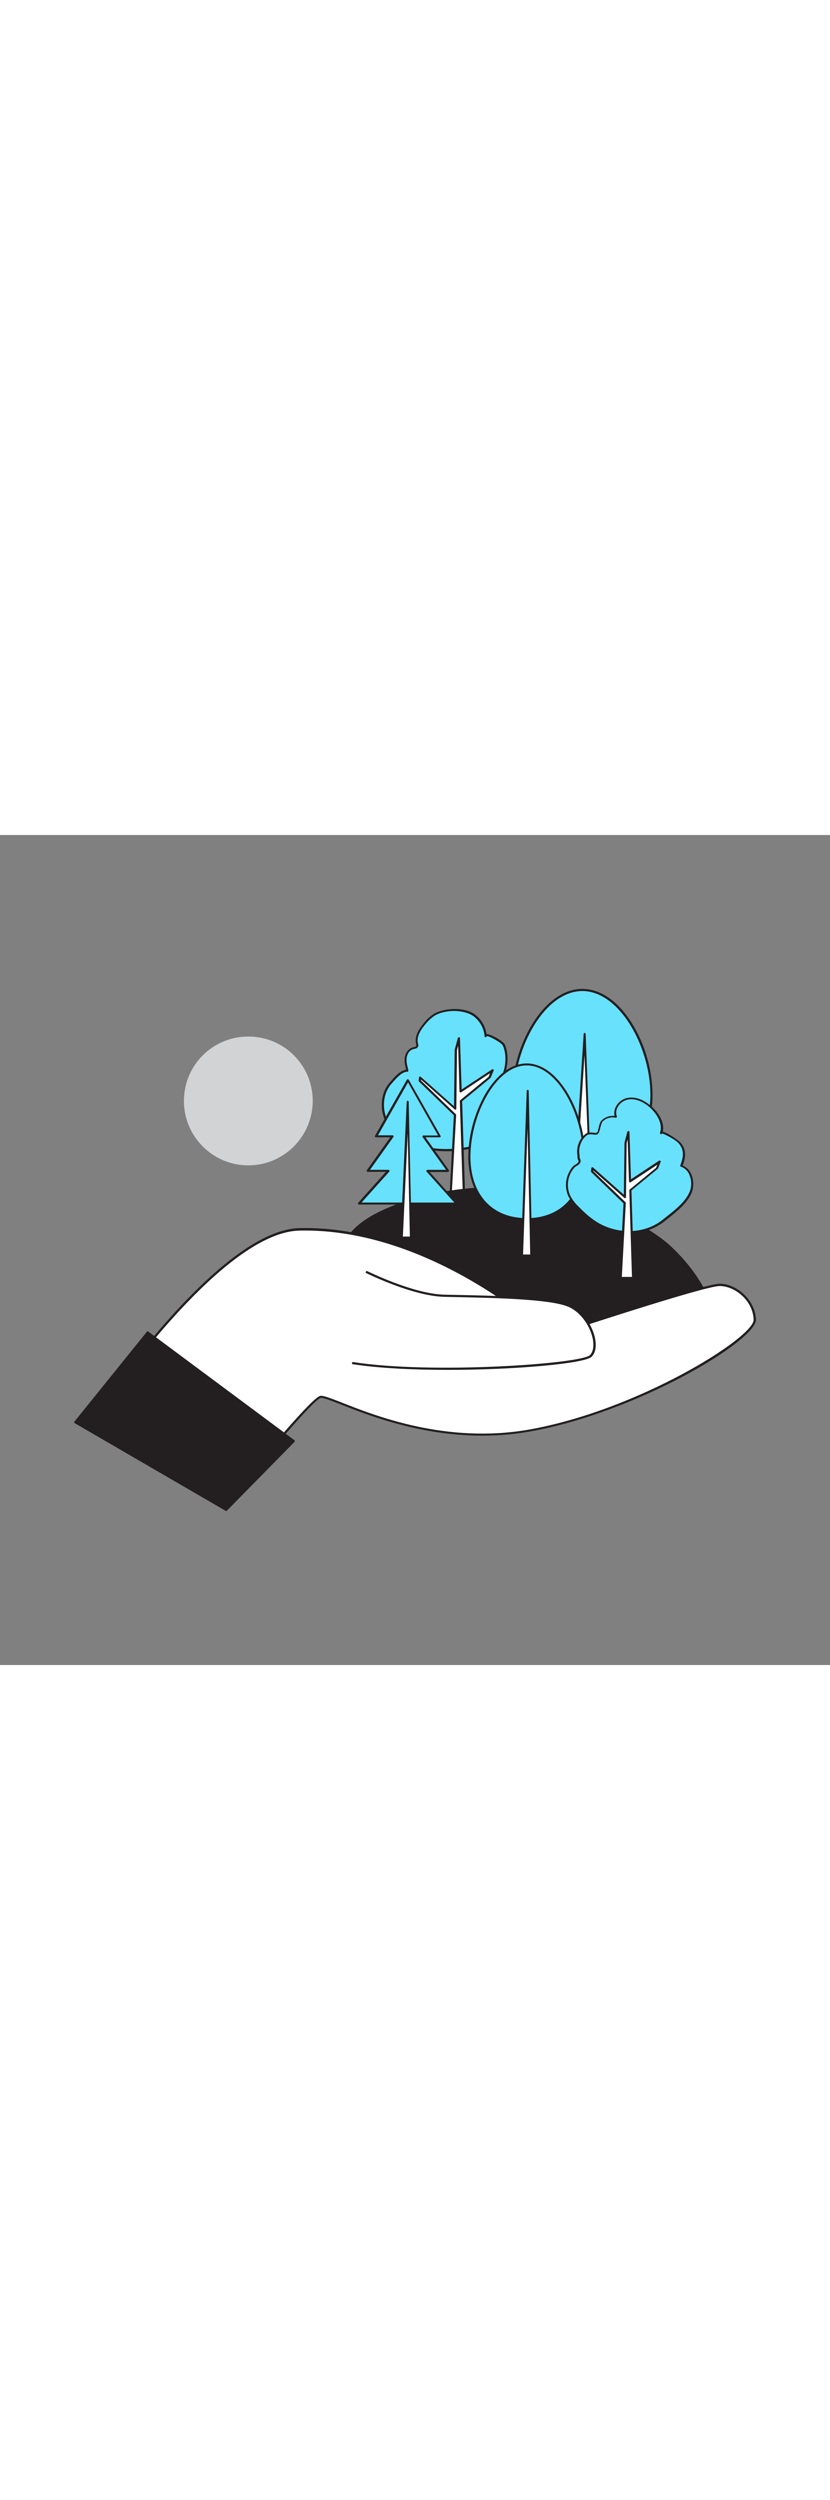 <svg version="1.1" id="Layer_1" xmlns="http://www.w3.org/2000/svg" xmlns:xlink="http://www.w3.org/1999/xlink" x="0px" y="0px" viewBox="0 0 500 500" style="width: 166px;" xml:space="preserve" data-imageid="ecology-76-7de93" imageName="Ecology" class="illustrations_image">
<rect x="0" y="0" width="500" height="500" fill="#808080" stroke="none"/>
<style type="text/css">
	.st0_ecology-76-7de93{fill:#68E1FD;}
	.st1_ecology-76-7de93{fill:#231F20;}
	.st2_ecology-76-7de93{fill:#FFFFFF;}
	.st3_ecology-76-7de93{fill:#D1D3D4;}
</style>
<g id="Earth_and_Foliages_ecology-76-7de93">
	<path class="st0_ecology-76-7de93 targetColor" d="M392.4,156.4c0,29.2-18.6,42.7-41.6,42.7s-41.6-13.5-41.6-42.7s18.6-63,41.6-63S392.4,127.2,392.4,156.4z" style="fill: rgb(104, 225, 253);"/>
	<path class="st1_ecology-76-7de93" d="M350.8,199.8c-12.1,0-22.5-3.7-29.9-10.6c-8.1-7.6-12.4-18.9-12.4-32.8c0.2-15.1,4.4-29.9,12.3-42.8&#10;&#9;&#9;c8.4-13.4,19-20.9,30-20.9s21.6,7.4,30,20.9c7.9,12.9,12.1,27.7,12.3,42.8c0,13.9-4.3,25.2-12.4,32.8&#10;&#9;&#9;C373.2,196.1,362.9,199.8,350.8,199.8z M350.8,94c-22.7,0-41,34.1-41,62.4c0,20.3,10.8,42.1,41,42.1s41-21.7,41-42.1&#10;&#9;&#9;C391.8,128.2,373.5,94,350.8,94z"/>
	<polygon class="st2_ecology-76-7de93" points="352.2,119.8 356.6,234.3 345,234.3 &#9;"/>
	<path class="st1_ecology-76-7de93" d="M356.6,235H345c-0.2,0-0.3-0.1-0.5-0.2c-0.1-0.1-0.2-0.3-0.2-0.5l7.3-114.5c0-0.3,0.3-0.6,0.6-0.6l0,0&#10;&#9;&#9;c0.3,0,0.6,0.3,0.6,0.6l4.4,114.5c0,0.2-0.1,0.3-0.2,0.5C357,234.9,356.8,235,356.6,235z M345.7,233.7h10.3l-3.9-101.2L345.7,233.7&#10;&#9;&#9;z"/>
	<path class="st0_ecology-76-7de93 targetColor" d="M315,155.4c0.1,2.8-0.1,5.6-0.7,8.3c-1,4.9-2.8,9.8-6,13.7s-6.8,4.8-11.4,6.2c-4.1,1.3-8.1,3.3-12.4,4.4&#10;&#9;&#9;c-9.7,2.3-19.8,2.5-29.5,0.4c-8.6-1.9-16.8-6.6-21.3-14.2s-4.4-18,1.4-24.6c2.5-2.9,6.2-7.6,10.2-7.7c-0.4-2.6-1.4-5.2-0.9-7.9&#10;&#9;&#9;c0.4-2.5,2-5.1,4.5-5.7c1-0.3,2.3-0.4,2.5-1.4c0-0.4,0-0.8-0.2-1.2c-1.1-4.2,1.5-8.5,4.3-11.8c1.7-2.2,3.7-4.1,6-5.7&#10;&#9;&#9;c6.3-3.7,18.1-4.1,24,0.3c4,3,6.5,7.5,6.8,12.5c-0.2-2.4,10.1,3.4,11,5.4c2.2,4.9,2.1,11.7,0.2,16.6c4.5-0.4,8.7,3.1,10.4,7.3&#10;&#9;&#9;C314.5,151.9,314.9,153.6,315,155.4z" style="fill: rgb(104, 225, 253);"/>
	<path class="st1_ecology-76-7de93" d="M269,190.5c-4.8,0-9.5-0.5-14.1-1.5c-9.6-2.1-17.4-7.4-21.7-14.5c-4.8-8.2-4.2-18.9,1.5-25.3l0.7-0.8&#10;&#9;&#9;c2.4-2.8,5.6-6.5,9.2-7c-0.1-0.5-0.2-1.1-0.3-1.6c-0.5-1.9-0.7-3.8-0.5-5.7c0.4-2.6,2.1-5.5,5-6.2l0.4-0.1c0.9-0.2,1.5-0.4,1.6-0.8&#10;&#9;&#9;c0-0.2,0-0.5-0.1-0.7V126c-1.3-4.7,1.9-9.4,4.4-12.4c1.7-2.3,3.8-4.2,6.2-5.8c6.2-3.7,18.4-4.4,24.8,0.3c3.8,2.8,6.3,7.1,7,11.8&#10;&#9;&#9;c2.5-0.1,10.2,4.4,11,6.3c2,4.5,2.2,11,0.5,16.2c4.6,0.1,8.5,3.9,10,7.7c0.7,1.7,1,3.4,1.2,5.2c0.2,2.9-0.1,5.7-0.7,8.5&#10;&#9;&#9;c-1.2,5.9-3.2,10.5-6.1,14c-3.2,3.9-6.6,4.9-11,6.2l-0.7,0.2c-1.7,0.5-3.5,1.2-5.2,1.9c-2.4,1-4.8,1.8-7.3,2.5&#10;&#9;&#9;C279.5,189.9,274.3,190.5,269,190.5z M273.8,106c-4.5,0-9,1-11.9,2.8c-2.3,1.5-4.2,3.4-5.9,5.5c-2.3,2.8-5.3,7.1-4.2,11.3&#10;&#9;&#9;c0.2,0.5,0.2,1,0.2,1.5c-0.3,1.3-1.6,1.6-2.6,1.8L249,129c-2.4,0.6-3.7,3-4,5.2c-0.2,1.8,0,3.6,0.5,5.3c0.2,0.8,0.4,1.6,0.5,2.4&#10;&#9;&#9;c0,0.2,0,0.4-0.1,0.5c-0.1,0.1-0.3,0.2-0.5,0.2c-3.3,0-6.6,3.9-9,6.6l-0.7,0.8c-5.3,6.1-5.9,16.1-1.3,23.8&#10;&#9;&#9;c4,6.8,11.6,11.9,20.9,13.9c9.6,2.1,19.6,1.9,29.2-0.4c2.4-0.7,4.8-1.5,7.1-2.4c1.7-0.7,3.5-1.4,5.3-1.9l0.7-0.2&#10;&#9;&#9;c4.1-1.3,7.4-2.3,10.4-5.8c2.8-3.3,4.7-7.7,5.9-13.4c0.6-2.7,0.8-5.4,0.7-8.1l0,0c-0.1-1.7-0.5-3.3-1.1-4.9&#10;&#9;&#9;c-1.5-3.7-5.3-7.3-9.7-6.9c-0.2,0-0.4-0.1-0.6-0.2c-0.1-0.2-0.2-0.4-0.1-0.6c1.9-5,1.8-11.7-0.2-16.1c-0.7-1.6-8.3-5.9-9.7-5.6&#10;&#9;&#9;c0,0.3-0.3,0.6-0.6,0.6c-0.4,0-0.7-0.2-0.7-0.6c-0.4-4.8-2.8-9.1-6.6-12C282.3,107,278,106.1,273.8,106L273.8,106z"/>
	<polygon class="st2_ecology-76-7de93" points="296.7,141.7 277.5,154.5 276.5,122.4 274.6,129.4 274.2,164.8 253.1,146 252.8,148.1 274,168.6 &#10;&#9;&#9;271.4,217.4 279.4,217.4 277.7,160.3 294.9,146 &#9;"/>
	<path class="st1_ecology-76-7de93" d="M279.4,218h-8c-0.4,0-0.6-0.3-0.6-0.7c0,0,0,0,0,0l2.6-48.5l-21-20.3c-0.1-0.1-0.2-0.3-0.2-0.5l0.2-2&#10;&#9;&#9;c0-0.2,0.2-0.4,0.4-0.5c0.2-0.1,0.5,0,0.6,0.1l20.1,17.8l0.4-34c0,0,0-0.1,0-0.1l1.9-7c0.1-0.3,0.4-0.5,0.8-0.5&#10;&#9;&#9;c0.3,0.1,0.5,0.3,0.5,0.6l1,30.9l18.3-12.1c0.2-0.2,0.5-0.2,0.8,0c0.2,0.2,0.3,0.5,0.2,0.7l-1.8,4.3c0,0.1-0.1,0.2-0.2,0.2l-17,14&#10;&#9;&#9;l1.8,56.8c0,0.2-0.1,0.3-0.2,0.5C279.8,217.9,279.6,218,279.4,218z M272.1,216.7h6.7l-1.8-56.4c0-0.2,0.1-0.4,0.2-0.5l17.1-14.1&#10;&#9;&#9;l0.9-2.2L277.8,155c-0.3,0.2-0.7,0.1-0.9-0.2c-0.1-0.1-0.1-0.2-0.1-0.3l-0.8-27.6l-0.7,2.7l-0.4,35.3c0,0.3-0.3,0.6-0.6,0.6&#10;&#9;&#9;c-0.2,0-0.3-0.1-0.4-0.2l-20.2-17.9l-0.1,0.5l21,20.3c0.1,0.1,0.2,0.3,0.2,0.5L272.1,216.7z"/>
	<path class="st1_ecology-76-7de93" d="M207.8,247.4c0,0,2.7-20.9,59.3-31.8s116.3,13.2,137.2,32.9s25.2,38.4,25.2,38.4s-80.6,64.2-118,51.6&#10;&#9;&#9;S207.8,247.4,207.8,247.4z"/>
	<path class="st1_ecology-76-7de93" d="M322.5,340.8c-3.8,0.1-7.6-0.5-11.3-1.7c-37-12.5-103.3-90.5-104-91.3c-0.1-0.1-0.2-0.3-0.1-0.5&#10;&#9;&#9;c0.1-0.9,3.4-21.4,59.7-32.3c55.7-10.8,115.7,12.3,137.7,33.1c20.8,19.6,25.4,38.5,25.4,38.7c0.1,0.2,0,0.5-0.2,0.6&#10;&#9;&#9;C426.8,289.8,362.2,340.8,322.5,340.8z M208.4,247.2c4,4.7,67.5,78.6,103.2,90.7c35.4,12,111.5-46.9,117.1-51.2&#10;&#9;&#9;c-0.8-2.7-6.1-19.9-25-37.7c-21.8-20.6-81.4-43.5-136.6-32.8C215.2,226.3,209,244.9,208.4,247.2L208.4,247.2z"/>
	<path class="st0_ecology-76-7de93 targetColor" d="M351.9,193.7c0,25.8-15.5,37.7-34.6,37.7s-34.6-11.9-34.6-37.7s15.5-55.6,34.6-55.6S351.9,168,351.9,193.7z" style="fill: rgb(104, 225, 253);"/>
	<path class="st1_ecology-76-7de93" d="M317.3,232.1c-26,0-35.2-19.8-35.2-38.3c0.1-13.2,3.7-26.2,10.2-37.7c7-11.9,15.9-18.5,25-18.5s18,6.6,25,18.5&#10;&#9;&#9;c6.6,11.5,10.1,24.5,10.2,37.8C352.5,212.3,343.3,232.1,317.3,232.1z M317.3,138.8c-18.8,0-33.9,30.1-33.9,55c0,22.8,13,37,33.9,37&#10;&#9;&#9;s33.9-14.2,33.9-37C351.3,168.8,336.1,138.8,317.3,138.8z"/>
	<polygon class="st0_ecology-76-7de93 targetColor" points="234,202.4 216.4,222 275.1,222 257.5,202.4 269.9,202.4 255.1,181.6 264.9,181.6 245.8,147.8 &#10;&#9;&#9;226.6,181.6 236.4,181.6 221.6,202.4 &#9;" style="fill: rgb(104, 225, 253);"/>
	<path class="st1_ecology-76-7de93" d="M275.1,222.6h-58.8c-0.3,0-0.5-0.1-0.6-0.4c-0.1-0.2-0.1-0.5,0.1-0.7l16.7-18.6h-11c-0.4,0-0.6-0.3-0.6-0.6&#10;&#9;&#9;c0-0.1,0-0.2,0.1-0.4l14.1-19.8h-8.6c-0.2,0-0.4-0.1-0.6-0.3c-0.1-0.2-0.1-0.4,0-0.6l19.2-33.8c0.2-0.3,0.6-0.4,0.9-0.2&#10;&#9;&#9;c0.1,0.1,0.1,0.1,0.2,0.2l19.2,33.8c0.1,0.2,0.1,0.4,0,0.6c-0.1,0.2-0.3,0.3-0.5,0.3h-8.6l14.1,19.8c0.1,0.2,0.2,0.5,0,0.7&#10;&#9;&#9;c-0.1,0.2-0.3,0.3-0.6,0.4h-11l16.7,18.6c0.2,0.2,0.2,0.5,0.1,0.7C275.6,222.5,275.4,222.7,275.1,222.6z M217.8,221.4h55.9&#10;&#9;&#9;L257,202.8c-0.2-0.2-0.2-0.5-0.1-0.7c0.1-0.2,0.3-0.4,0.6-0.4h11.2L254.6,182c-0.2-0.3-0.1-0.7,0.1-0.9c0.1-0.1,0.2-0.1,0.4-0.1&#10;&#9;&#9;h8.8l-18.1-32l-18.1,31.9h8.8c0.3,0,0.6,0.3,0.6,0.6c0,0.1,0,0.3-0.1,0.4l-14.1,19.8H234c0.3,0,0.5,0.1,0.6,0.4&#10;&#9;&#9;c0.1,0.2,0.1,0.5-0.1,0.7L217.8,221.4z"/>
	<polygon class="st2_ecology-76-7de93" points="247.5,242.5 242,242.5 245.8,160.7 &#9;"/>
	<path class="st1_ecology-76-7de93" d="M247.5,243.2H242c-0.2,0-0.3-0.1-0.5-0.2c-0.1-0.1-0.2-0.3-0.2-0.5l3.7-81.8c0-0.3,0.3-0.6,0.6-0.6l0,0&#10;&#9;&#9;c0.3,0,0.6,0.3,0.6,0.6c0,0,0,0,0,0l1.8,81.8C248.1,242.9,247.9,243.2,247.5,243.2L247.5,243.2z M242.7,241.9h4.2l-1.3-62.2&#10;&#9;&#9;L242.7,241.9z"/>
	<path class="st0_ecology-76-7de93 targetColor" d="M415.9,204.1c1.7,3.6,1.7,7.7,0.2,11.4c-2.9,6.7-10.5,12.1-16.1,16.6c-10.9,8.8-26.6,9.1-38.7,2.6&#10;&#9;&#9;c-4.7-2.7-8.9-6.1-12.6-10c-2.3-2.1-4.2-4.6-5.6-7.3c-2.6-5.8-1.7-12.6,2.5-17.5c0.8-0.8,2.9-1.9,3.4-2.7c0.8-1.7-0.2-1.5-0.3-3.2&#10;&#9;&#9;c-0.1-3.1-0.6-5.3,0.7-8.4c0.8-2.3,2.3-4.2,4.3-5.6c1.9-1.2,5.4,0.3,6.5-0.5c1.3-1,1.2-5.8,3-7.6c2.2-2.1,5.2-2.9,8.2-2.2&#10;&#9;&#9;c-2-4.7,2.4-10.3,7.4-11.1s10,1.9,13.8,5.3c4.4,3.9,7.9,10,6,15.6c0.6-2,10.2,4.9,11,5.8c3.8,4.4,3.1,8.8,1.1,14&#10;&#9;&#9;C412.9,200.1,414.8,201.8,415.9,204.1z" style="fill: rgb(104, 225, 253);"/>
	<path class="st1_ecology-76-7de93" d="M379,239.9c-6.3,0-12.5-1.6-18-4.5c-5.2-2.8-9.5-6.8-12.7-10.1c-2.3-2.2-4.2-4.7-5.8-7.4&#10;&#9;&#9;c-2.8-6-1.8-13.1,2.6-18.2c0.5-0.5,1-0.9,1.6-1.2c0.6-0.3,1.2-0.8,1.6-1.3c0.4-0.7,0.3-0.8,0.1-1.2c-0.3-0.5-0.5-1.1-0.5-1.7&#10;&#9;&#9;c0-0.6-0.1-1.1-0.1-1.6c-0.3-2.4-0.1-4.8,0.8-7c0.9-2.4,2.4-4.4,4.5-5.9c1.2-0.8,2.9-0.6,4.4-0.5c0.7,0.2,1.4,0.2,2.1,0&#10;&#9;&#9;c0.4-0.3,0.7-1.6,1-2.8c0.4-1.7,0.8-3.7,1.9-4.7c2-1.9,4.9-2.9,7.7-2.6c-0.4-1.9-0.1-4,0.9-5.7c1.5-2.8,4.2-4.7,7.3-5.2&#10;&#9;&#9;c6.2-1,11.6,3,14.4,5.5c4,3.6,7.7,9.4,6.5,15c3,0.4,10.1,5.8,10.5,6.3c3.8,4.3,3.4,8.8,1.5,14c2.2,1,4,2.7,5,4.9l0,0&#10;&#9;&#9;c1.7,3.8,1.8,8.1,0.2,11.9c-2.7,6.1-9.1,11.2-14.3,15.3l-2,1.6C394.3,237.4,386.7,240,379,239.9z M355.7,180.3&#10;&#9;&#9;c-0.6,0-1.3,0.1-1.9,0.4c-1.9,1.3-3.2,3.2-4,5.3c-0.8,2.1-1.1,4.3-0.7,6.5c0,0.5,0.1,1.1,0.1,1.6c0,0.4,0.1,0.8,0.3,1.1&#10;&#9;&#9;c0.4,0.7,0.4,1.7-0.1,2.4c-0.5,0.8-1.3,1.4-2.1,1.8c-0.5,0.3-1,0.7-1.4,1.1c-4,4.6-4.9,11.2-2.4,16.7c1.4,2.7,3.3,5.1,5.5,7.1&#10;&#9;&#9;c3.1,3.2,7.4,7.2,12.4,9.9c12.5,6.7,27.8,5.7,38-2.6l2-1.6c5.3-4.2,11.4-9,13.9-14.8c1.5-3.5,1.4-7.4-0.2-10.9&#10;&#9;&#9;c-0.9-2.1-2.7-3.7-4.9-4.5c-0.2,0-0.3-0.2-0.4-0.3c-0.1-0.2-0.1-0.3,0-0.5c2-5.2,2.5-9.3-1-13.3c-2.2-2.5-9.5-6-10-5.9&#10;&#9;&#9;c-0.1,0.3-0.4,0.5-0.7,0.4c0,0,0,0-0.1,0c-0.3-0.1-0.5-0.5-0.4-0.9l0,0c1.8-5.4-1.9-11.2-5.8-14.9c-2.5-2.3-7.7-6-13.3-5.1&#10;&#9;&#9;c-2.7,0.5-5.1,2.2-6.4,4.6c-1,1.7-1.2,3.8-0.5,5.6c0.1,0.3,0,0.7-0.4,0.8c-0.1,0-0.2,0.1-0.4,0c-2.7-0.6-5.5,0.2-7.6,2.1&#10;&#9;&#9;c-0.8,0.8-1.2,2.6-1.6,4.1s-0.7,3-1.5,3.6s-1.8,0.4-3,0.3C356.9,180.4,356.3,180.3,355.7,180.3L355.7,180.3z"/>
	<polygon class="st2_ecology-76-7de93" points="397.4,196.9 379.5,208.6 378.6,179 376.9,185.5 376.5,218.2 357,200.8 356.7,202.7 376.3,221.7 &#10;&#9;&#9;373.9,266.8 381.3,266.8 379.7,214 395.7,200.8 &#9;"/>
	<path class="st1_ecology-76-7de93" d="M381.3,267.5h-7.4c-0.2,0-0.3-0.1-0.5-0.2c-0.1-0.1-0.2-0.3-0.2-0.5l2.4-44.9l-19.4-18.8&#10;&#9;&#9;c-0.1-0.1-0.2-0.3-0.2-0.5l0.2-1.9c0-0.3,0.3-0.6,0.7-0.6c0.1,0,0.3,0.1,0.4,0.2l18.5,16.4l0.4-31.3c0,0,0-0.1,0-0.1l1.7-6.5&#10;&#9;&#9;c0.1-0.3,0.4-0.5,0.8-0.5c0.3,0.1,0.5,0.3,0.5,0.6l0.9,28.5l16.9-11.2c0.2-0.2,0.5-0.2,0.8,0c0.2,0.2,0.3,0.5,0.2,0.7l-1.6,4&#10;&#9;&#9;c0,0.1-0.1,0.2-0.2,0.2l-15.8,13l1.6,52.5c0,0.2-0.1,0.3-0.2,0.5C381.7,267.4,381.5,267.5,381.3,267.5z M374.6,266.2h6.1l-1.6-52.1&#10;&#9;&#9;c0-0.2,0.1-0.4,0.2-0.5l15.9-13.1l0.8-1.9l-16.1,10.6c-0.2,0.1-0.4,0.1-0.6,0c-0.2-0.1-0.3-0.3-0.4-0.5l-0.8-25.3l-0.6,2.2&#10;&#9;&#9;l-0.4,32.6c0,0.3-0.3,0.6-0.6,0.6c-0.2,0-0.3-0.1-0.4-0.2l-18.7-16.5v0.4l19.4,18.7c0.1,0.1,0.2,0.3,0.2,0.5L374.6,266.2z"/>
	<polygon class="st2_ecology-76-7de93" points="318,154.2 320.1,253.3 314.5,253.3 &#9;"/>
	<path class="st1_ecology-76-7de93" d="M320.1,254h-5.6c-0.2,0-0.3-0.1-0.5-0.2c-0.1-0.1-0.2-0.3-0.2-0.5l3.5-99.2c0-0.3,0.3-0.6,0.6-0.6l0,0&#10;&#9;&#9;c0.3,0,0.6,0.3,0.6,0.6l2.1,99.2c0,0.2-0.1,0.3-0.2,0.5C320.5,253.9,320.3,254,320.1,254z M315.1,252.7h4.3l-1.6-76L315.1,252.7z"/>
</g>
<g id="Sund_ecology-76-7de93">
	<circle class="st3_ecology-76-7de93" cx="149.6" cy="160.2" r="38.1"/>
	<path class="st3_ecology-76-7de93" d="M149.6,199c-21.4,0-38.8-17.3-38.8-38.8s17.3-38.8,38.8-38.8s38.8,17.3,38.8,38.8&#10;&#9;&#9;C188.3,181.6,171,199,149.6,199z M149.6,122.9c-20.6,0-37.3,16.8-37.3,37.4c0,20.6,16.8,37.3,37.4,37.3c20.6,0,37.3-16.7,37.3-37.3&#10;&#9;&#9;C187,139.6,170.2,122.9,149.6,122.9z"/>
</g>
<g id="Hand_ecology-76-7de93">
	<path class="st2_ecology-76-7de93" d="M142.5,395c0,0,44.4-54.9,50.5-56.5s59.8,31.8,125.6,20.3s136.6-55.4,136.1-66.9S443.4,271,433.5,271&#10;&#9;&#9;s-102.3,30.7-102.3,30.7s-69.5-66-150.9-64.2C131.5,238.6,59.1,347.3,58,348.4S142.5,395,142.5,395z"/>
	<path class="st1_ecology-76-7de93" d="M142.5,395.6c-0.1,0-0.2,0-0.3-0.1c-38.6-20.5-84.6-45.3-84.8-47.1c0-0.2,0-0.4,0.2-0.6&#10;&#9;&#9;c0.1-0.1,0.7-0.9,1.4-1.9c22.8-32.5,80.4-108.1,121.4-109.1c78.1-1.8,146.1,59.5,151.1,64.1c7.2-2.4,92.5-30.6,102.1-30.6&#10;&#9;&#9;s21.2,9.2,21.8,21.5c0.6,12.6-72,56.3-136.6,67.6c-49.8,8.7-92.7-8.2-113.3-16.3c-6.1-2.4-11-4.3-12.3-4&#10;&#9;&#9;c-4.8,1.3-37.8,41.1-50.1,56.3C142.9,395.5,142.7,395.6,142.5,395.6z M58.8,348.3c4.5,3.4,51.6,28.9,83.5,45.9&#10;&#9;&#9;c4.4-5.4,44.5-54.7,50.5-56.3c1.6-0.4,5.2,0.9,13.1,4c20.5,8.1,63.2,24.9,112.6,16.3c66-11.6,136-55.7,135.5-66.3&#10;&#9;&#9;c-0.5-11.6-11.3-20.2-20.5-20.2c-9.7,0-101.2,30.4-102.1,30.7c-0.2,0.1-0.5,0-0.6-0.1c-0.7-0.7-70.2-65.8-150.4-64&#10;&#9;&#9;c-40.4,0.9-97.7,76.2-120.4,108.5L58.8,348.3z"/>
	<polygon class="st1_ecology-76-7de93" points="177.1,365 89,299.5 45.3,353.8 136.2,406.6 &#9;"/>
	<path class="st1_ecology-76-7de93" d="M136.2,407.2c-0.1,0-0.2,0-0.3-0.1L45,354.3c-0.2-0.1-0.3-0.2-0.3-0.4c0-0.2,0-0.4,0.1-0.5l43.7-54.2&#10;&#9;&#9;c0.2-0.3,0.6-0.3,0.8-0.1l88.1,65.5c0.1,0.1,0.2,0.3,0.2,0.5c0,0.2-0.1,0.3-0.2,0.5l-40.9,41.6&#10;&#9;&#9;C136.5,407.2,136.4,407.2,136.2,407.2z M46.2,353.6l89.9,52.2l40-40.7l-87-64.8L46.2,353.6z"/>
</g>
<g id="thumb_ecology-76-7de93">
	<path class="st2_ecology-76-7de93" d="M220.9,263.3c0,0,27.4,13.7,46.6,14.3s62.5,0.5,75.2,6s19.2,24.1,13.2,30.2s-97.7,11.5-143.2,4.4"/>
	<path class="st1_ecology-76-7de93" d="M269.6,322.2c-20.9,0-41.5-1-57-3.4c-0.4,0-0.6-0.3-0.6-0.7c0-0.4,0.3-0.6,0.7-0.6c0,0,0.1,0,0.1,0&#10;&#9;&#9;c47,7.4,137.3,1.1,142.6-4.2c1.9-1.9,2.5-5.5,1.7-9.7c-1.3-6.8-6.5-15.8-14.7-19.4c-10.7-4.6-43.5-5.3-65.1-5.8&#10;&#9;&#9;c-3.7-0.1-7-0.1-9.8-0.2c-19.1-0.5-46.6-14.2-46.9-14.3c-0.3-0.2-0.4-0.6-0.2-0.9c0.2-0.3,0.5-0.4,0.8-0.3&#10;&#9;&#9;c0.3,0.1,27.5,13.7,46.4,14.2c2.8,0.1,6.1,0.1,9.8,0.2c21.8,0.5,54.7,1.1,65.6,5.9c8.7,3.8,14.1,13.2,15.5,20.4&#10;&#9;&#9;c0.9,4.8,0.2,8.6-2.1,10.9C352.2,318.4,310.5,322.2,269.6,322.2z"/>
</g>
</svg>